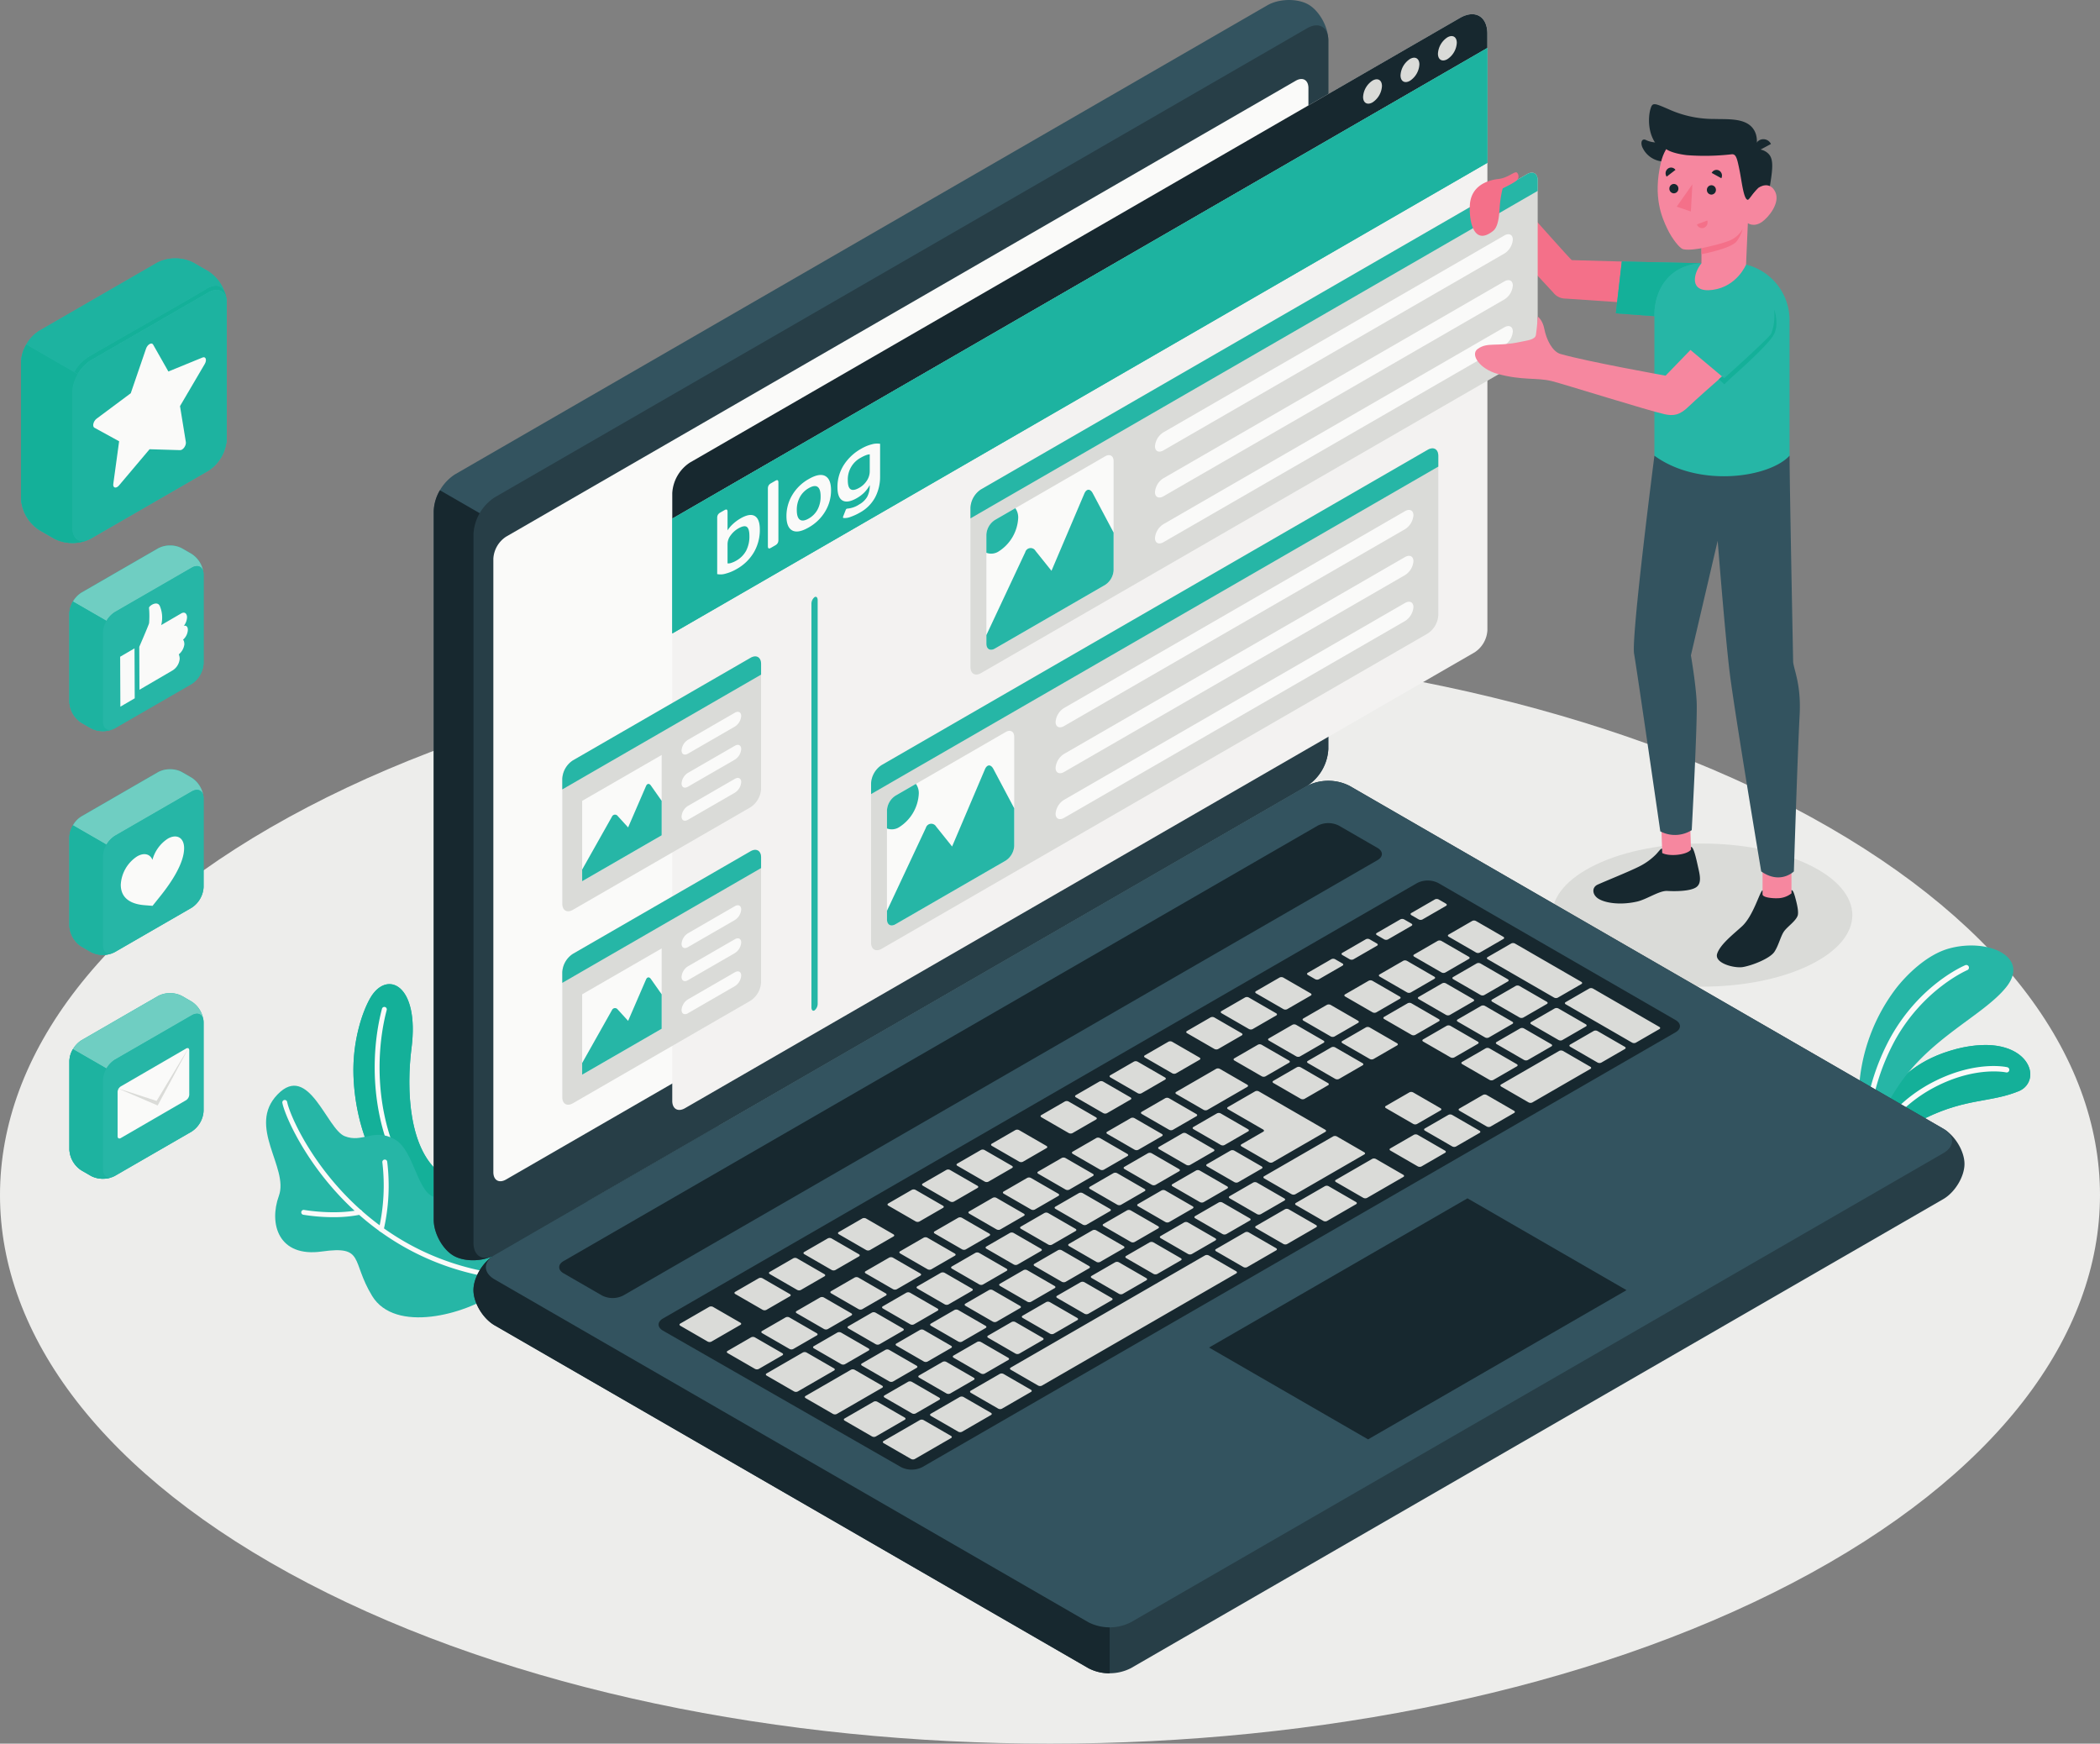 <svg id="g12" xmlns="http://www.w3.org/2000/svg" xmlns:xlink="http://www.w3.org/1999/xlink" width="636.189" height="528.184" viewBox="0 0 636.189 528.184">
  <rect x="0" y="0" width="636.189" height="528.184" fill="#808080" stroke="none"/>
  <defs>
    <clipPath id="clip-path">
      <path id="path138" d="M183.154-284.574v-34.771L430.081-461.91l0,34.774L183.154-284.574" transform="translate(-183.153 461.91)"/>
    </clipPath>
  </defs>
  <path id="path14" d="M93.169-15.2c124.224,64.894,325.63,64.9,449.85,0s124.226-170.112,0-235.008-325.628-64.9-449.853,0S-31.057-80.1,93.168-15.2" transform="translate(0.001 494.715)" fill="#ededeb"/>
  <path id="path16" d="M512.27-154.44s1.567-7.828,14.189-13.877c12.293-5.892,19.38-4.559,27.817-7.956,8.541-3.437,2.38-19.344-20.785-12.251-21.187,6.487-23.341,24.831-23.341,24.831l2.12,9.253" transform="translate(57.129 506.871)" fill="#26b6a6"/>
  <path id="path18" d="M512.27-154.44l-2.12-9.253s2.154-18.345,23.341-24.831a37.157,37.157,0,0,1,10.81-1.8c9.216,0,13.646,4.808,13.642,8.923a5.46,5.46,0,0,1-3.667,5.13c-8.438,3.4-15.525,2.064-27.817,7.956-12.622,6.049-14.189,13.877-14.189,13.877" transform="translate(57.129 506.871)" fill="#14b099"/>
  <path id="path20" d="M510.172-158.027l-.262-.046a.807.807,0,0,1-.5-1.025c2.912-8.487,10.408-16.37,20.05-21.092,12.395-6.067,21.221-4.131,21.592-4.043a.8.8,0,0,1,.6.965.8.8,0,0,1-.967.606c-.086-.018-8.679-1.874-20.52,3.923-9.265,4.535-16.454,12.075-19.233,20.164a.807.807,0,0,1-.762.547" transform="translate(57.041 507.513)" fill="#fafaf9"/>
  <path id="path22" d="M510.872-161.235s1.521-4.47,7.185-13.148c9.849-15.1,25.9-21.691,32.922-30.319,7.575-9.312-5.511-15.067-17.262-11.806-6.734,1.868-12.874,8-16.088,12.146a55.429,55.429,0,0,0-11.2,31.121l4.439,12.006" transform="translate(56.713 503.836)" fill="#26b6a6"/>
  <path id="path24" d="M508.509-161.4h-.024a.805.805,0,0,1-.783-.829,68.4,68.4,0,0,1,8.16-27.94c8.885-15.977,22.1-21.652,22.656-21.885a.807.807,0,0,1,1.056.431.809.809,0,0,1-.431,1.057c-.132.055-13.268,5.717-21.87,21.181a66.6,66.6,0,0,0-7.957,27.2.807.807,0,0,1-.807.784" transform="translate(56.855 504.43)" fill="#fafaf9"/>
  <path id="path26" d="M123.475-148.978c-10.66-7.173-11.136-26.443-9.589-38.586,2.452-19.245-7.446-23.737-12.444-15.216-2.432,4.147-5.484,13.129-5.136,23.59.546,16.4,7.652,36.012,24.849,43.13l2.32-12.918" transform="translate(10.782 505.015)" fill="#26b6a6"/>
  <path id="path28" d="M120.612-136.29c-16.806-7.3-23.767-26.677-24.307-42.9q-.027-.83-.027-1.643c0-9.753,2.859-18.019,5.163-21.948,1.6-2.731,3.707-4.125,5.749-4.125,3.642,0,7.078,4.439,7.08,13.645a45.081,45.081,0,0,1-.384,5.7,82.244,82.244,0,0,0-.653,10.27c0,9.416,1.717,19.784,7.38,25.86v15.144" transform="translate(10.782 505.015)" fill="#14b099"/>
  <path id="path30" d="M120.626-137.851a.737.737,0,0,1-.482-.178c-18.049-15.436-20.871-43.017-15.856-62.111a.735.735,0,0,1,.905-.528.741.741,0,0,1,.529.9c-4.9,18.66-2.177,45.585,15.386,60.607a.742.742,0,0,1,.081,1.045.736.736,0,0,1-.564.259" transform="translate(11.432 505.71)" fill="#fafaf9"/>
  <path id="path32" d="M142.152-116.573c-9.279,6.663-30.6,12.432-37.548,1-6.453-10.621-2.136-15.273-15.234-13.436s-16.1-8.331-13-16.868-9.795-21.033-.385-30.732,14.881,10.464,20.289,12.653,8.79-2.522,15.082.9,6.884,17.427,13.009,17.7c10.032.448,26.905.385,28.148,9.329s-10.356,19.446-10.356,19.446" transform="translate(8.117 508.114)" fill="#26b6a6"/>
  <path id="path34" d="M145.5-120.857l-.077,0c-48.561-5.076-67.345-47.4-68.5-53.612a.742.742,0,0,1,.594-.864.741.741,0,0,1,.864.592c1.129,6.07,19.532,47.428,67.2,52.412a.739.739,0,0,1,.66.814.739.739,0,0,1-.735.664" transform="translate(8.614 508.548)" fill="#fafaf9"/>
  <path id="path36" d="M91.828-143.194a56.979,56.979,0,0,1-9.144-.737.741.741,0,0,1-.6-.86.74.74,0,0,1,.86-.6c.089.015,9.125,1.591,16.735-.021a.747.747,0,0,1,.879.572.742.742,0,0,1-.572.879,40.036,40.036,0,0,1-8.159.765" transform="translate(9.191 511.9)" fill="#fafaf9"/>
  <path id="path38" d="M103.948-137.219l-.164-.019a.741.741,0,0,1-.56-.885,59.384,59.384,0,0,0,1.052-20.13.74.74,0,0,1,.614-.848.736.736,0,0,1,.85.612,59.7,59.7,0,0,1-1.069,20.69.743.743,0,0,1-.722.58" transform="translate(11.558 510.367)" fill="#fafaf9"/>
  <path id="path40" d="M22.521-190.157l23.266-13.434a7.988,7.988,0,0,1,7.223,0l2.941,1.7a7.98,7.98,0,0,1,3.611,6.254v26.867a7.977,7.977,0,0,1-3.611,6.254L32.684-149.083a7.988,7.988,0,0,1-7.223,0l-2.941-1.7a7.982,7.982,0,0,1-3.611-6.254V-183.9a7.98,7.98,0,0,1,3.611-6.254" transform="translate(2.118 505.289)" fill="#26b6a6"/>
  <path id="path42" d="M29.073-148.221a7.388,7.388,0,0,1-3.612-.863,7.342,7.342,0,0,0,3.589.857,7.988,7.988,0,0,0,2.919-.526,3.983,3.983,0,0,0,.65-.3,7.437,7.437,0,0,1-3.547.827m3.561-.835.006,0-.006,0m.026-.015h0m-3.586-2.024v0M18.91-157.036h0V-183.9a7.98,7.98,0,0,1,3.611-6.254l23.266-13.434a7.389,7.389,0,0,1,3.612-.863,7.386,7.386,0,0,1,3.611.863l2.941,1.7a8,8,0,0,1,3.611,6.178c-.025-1.586-.832-2.5-2-2.5a3.273,3.273,0,0,0-1.613.494L32.684-184.29a7.442,7.442,0,0,0-2.612,2.8l.059-.1h0l-10.162-5.867A7.377,7.377,0,0,0,18.91-183.9v26.867m40.652-38.626v0m0-.024v0" transform="translate(2.118 505.289)" fill="#6fcec2"/>
  <path id="path44" d="M58.539-196.267c0-2.3-1.617-3.237-3.611-2.085L31.661-184.918a7.983,7.983,0,0,0-3.611,6.255V-151.8c0,2.3,1.617,3.235,3.611,2.085l23.266-13.434a7.977,7.977,0,0,0,3.611-6.254v-26.867" transform="translate(3.142 505.918)" fill="#26b6a6"/>
  <path id="path46" d="M18.91-158.748a7.982,7.982,0,0,0,3.611,6.254l2.941,1.7a8.075,8.075,0,0,0,6.605.291c-1.7.643-2.994-.317-2.994-2.375v-26.867a7.394,7.394,0,0,1,1.058-3.56l-10.162-5.867a7.377,7.377,0,0,0-1.058,3.558v26.867" transform="translate(2.118 507.001)" fill="#26b6a6"/>
  <path id="path48" d="M29.051-149.938a7.342,7.342,0,0,1-3.589-.857l-2.941-1.7a7.982,7.982,0,0,1-3.611-6.254v-26.867a7.377,7.377,0,0,1,1.058-3.558l10.162,5.867-.059.1a7.331,7.331,0,0,0-1,3.456h0v26.867c0,1.631.813,2.572,2,2.572a2.823,2.823,0,0,0,1-.2,7.918,7.918,0,0,1-3.016.566" transform="translate(2.118 507.001)" fill="#1db3a0"/>
  <path id="path50" d="M33-177.869l19.785-11.474c.532-.308.963-.059.963.554v13.424a2.134,2.134,0,0,1-.963,1.669L33-162.223c-.531.308-.962.061-.962-.553V-176.2A2.139,2.139,0,0,1,33-177.869" transform="translate(3.588 506.967)" fill="#fafaf9"/>
  <path id="path52" d="M32.036-177.268l11.825,3.833,9.884-16.423-9.564,17.805-12.145-5.214" transform="translate(3.588 506.924)" fill="#dadbd8"/>
  <path id="path54" d="M22.522-251.136l23.266-13.433a7.979,7.979,0,0,1,7.223,0l2.94,1.7a7.982,7.982,0,0,1,3.611,6.255v26.865a7.979,7.979,0,0,1-3.611,6.255L32.684-210.062a7.978,7.978,0,0,1-7.222,0l-2.94-1.7a7.98,7.98,0,0,1-3.612-6.255V-244.88a7.984,7.984,0,0,1,3.612-6.255" transform="translate(2.118 498.461)" fill="#26b6a6"/>
  <path id="path56" d="M28.967-209.2a7.369,7.369,0,0,1-3.611-.864,7.323,7.323,0,0,0,3.589.858,8,8,0,0,0,2.926-.529,4.189,4.189,0,0,0,.643-.292,6.988,6.988,0,0,1-2.7.786c-.281.027-.565.041-.849.041m3.561-.835.006,0-.006,0m.026-.015,0,0,0,0m-3.584-1.985v0m0-.039v0m0-26.941a7.388,7.388,0,0,1,1.057-3.56h0L19.862-248.44a7.391,7.391,0,0,1,2.554-2.7l23.266-13.433a7.389,7.389,0,0,1,3.612-.863,7.387,7.387,0,0,1,3.611.863l2.94,1.7a8,8,0,0,1,3.611,6.178c-.025-1.586-.831-2.5-2-2.5a3.273,3.273,0,0,0-1.613.494L32.578-245.267a7.983,7.983,0,0,0-3.611,6.255m30.489-17.627v0m0-.025v0" transform="translate(2.225 498.461)" fill="#6fcec2"/>
  <path id="path58" d="M58.539-257.244c0-2.3-1.616-3.237-3.611-2.085L31.661-245.9a7.983,7.983,0,0,0-3.611,6.255v26.865c0,2.3,1.617,3.237,3.611,2.085l23.267-13.433a7.979,7.979,0,0,0,3.611-6.255v-26.865" transform="translate(3.142 499.089)" fill="#26b6a6"/>
  <path id="path60" d="M18.91-219.726a7.98,7.98,0,0,0,3.612,6.255l2.94,1.7a8.075,8.075,0,0,0,6.605.292c-1.7.641-2.994-.317-2.994-2.377v-26.865a7.388,7.388,0,0,1,1.057-3.56l-10.162-5.868a7.382,7.382,0,0,0-1.058,3.56v26.865" transform="translate(2.118 500.172)" fill="#26b6a6"/>
  <path id="path62" d="M29.052-210.915a7.323,7.323,0,0,1-3.589-.858l-2.94-1.7a7.98,7.98,0,0,1-3.612-6.255v-26.865a7.382,7.382,0,0,1,1.058-3.56l10.162,5.868a7.389,7.389,0,0,0-1.057,3.56h0v26.865h0c0,1.632.813,2.574,2,2.574a2.853,2.853,0,0,0,1-.2,7.921,7.921,0,0,1-3.016.566" transform="translate(2.118 500.172)" fill="#1db3a0"/>
  <path id="path64" d="M42.524-226.115l-2.476-.2c-3.259-.259-7.145-1.549-7.145-6.2a10.943,10.943,0,0,1,4.95-8.576c2.131-1.231,3.946-.725,4.644,1.051a11.061,11.061,0,0,1,4.644-6.414c2.735-1.579,4.951-.3,4.951,2.859,0,4.57-3.863,10.356-7.1,14.405l-2.463,3.076" transform="translate(3.685 500.51)" fill="#fafaf9"/>
  <path id="path66" d="M22.521-312.1,45.787-325.53a7.989,7.989,0,0,1,7.223,0l2.941,1.7a7.985,7.985,0,0,1,3.611,6.255v26.865a7.978,7.978,0,0,1-3.611,6.255L32.684-271.023a7.979,7.979,0,0,1-7.223,0l-2.941-1.7a7.984,7.984,0,0,1-3.611-6.254v-26.867a7.98,7.98,0,0,1,3.611-6.254" transform="translate(2.118 491.634)" fill="#26b6a6"/>
  <path id="path68" d="M29.053-270.159a7.372,7.372,0,0,1-3.612-.864,7.322,7.322,0,0,0,3.588.858,7.951,7.951,0,0,0,2.917-.526,4.065,4.065,0,0,0,.654-.3,7.439,7.439,0,0,1-3.547.827m3.561-.835.007,0-.007,0m.026-.015,0,0,0,0m-3.587-28.965c0-.031,0-.061,0-.092,0,.031,0,.061,0,.092m.6-2.642a8.958,8.958,0,0,1,.461-.918h0L19.947-309.4a8.378,8.378,0,0,0-.851,2.046,8.075,8.075,0,0,1,3.4-4.74L45.766-325.53a7.389,7.389,0,0,1,3.612-.863,7.385,7.385,0,0,1,3.611.863l2.941,1.7a8,8,0,0,1,3.611,6.18c-.025-1.586-.832-2.5-2-2.5a3.27,3.27,0,0,0-1.612.494L32.663-306.229a7.8,7.8,0,0,0-3.015,3.613M59.541-317.6v0m0-.024v0" transform="translate(2.139 491.634)" fill="#6fcec2"/>
  <path id="path70" d="M31.661-271.651c-1.994,1.152-3.611.219-3.611-2.085V-300.6a7.984,7.984,0,0,1,3.611-6.255L54.927-320.29c1.994-1.152,3.611-.218,3.611,2.085v26.865a7.978,7.978,0,0,1-3.611,6.255L31.661-271.651" transform="translate(3.142 492.262)" fill="#26b6a6"/>
  <path id="path72" d="M18.91-280.686a7.984,7.984,0,0,0,3.611,6.254l2.941,1.7a8.07,8.07,0,0,0,6.605.291c-1.7.644-2.994-.316-2.994-2.375v-26.865a7.394,7.394,0,0,1,1.058-3.56l-10.162-5.868a7.382,7.382,0,0,0-1.058,3.56v26.867" transform="translate(2.118 493.345)" fill="#26b6a6"/>
  <path id="path74" d="M29.05-271.876a7.322,7.322,0,0,1-3.588-.858l-2.941-1.7a7.984,7.984,0,0,1-3.611-6.254v-26.867a7.382,7.382,0,0,1,1.058-3.56l10.162,5.868a8.969,8.969,0,0,0-.461.918,6.89,6.89,0,0,0-.6,2.55c0,.031,0,.061,0,.092h0v26.865c0,1.632.813,2.574,2,2.574a2.827,2.827,0,0,0,1-.2,7.9,7.9,0,0,1-3.017.568" transform="translate(2.118 493.345)" fill="#1db3a0"/>
  <path id="path76" d="M37.94-297.464s2.72-6.257,2.977-7.16a27.594,27.594,0,0,0-.021-4.658c0-.6,2.476-2.273,3.268-.55a8.97,8.97,0,0,1,.418,5.782l6.033-3.518c1.273-.743,1.8.305,1.8,1.133a4.493,4.493,0,0,1-.969,2.6s1.208-.366,1.215,1.25a4.243,4.243,0,0,1-1.459,2.959s.394.3.4,1.425a4.746,4.746,0,0,1-1.687,3.019,3.453,3.453,0,0,1,.267,1.425,4.622,4.622,0,0,1-2.208,3.472L38-284.466l-.057-13" transform="translate(4.249 493.404)" fill="#fafaf9"/>
  <path id="path78" d="M32.8-280.707l4.349-2.537-.066-15.127-4.349,2.537.066,15.127" transform="translate(3.667 494.772)" fill="#fafaf9"/>
  <path id="path80" d="M11.256-382.683l35.667-20.592a12.233,12.233,0,0,1,11.072,0l4.507,2.6a12.239,12.239,0,0,1,5.536,9.59V-349.9a12.239,12.239,0,0,1-5.536,9.59L26.837-319.719a12.235,12.235,0,0,1-11.073,0l-4.508-2.6a12.236,12.236,0,0,1-5.536-9.588v-41.185a12.235,12.235,0,0,1,5.536-9.588" transform="translate(0.641 482.876)" fill="#26b6a6"/>
  <path id="path82" d="M21.3-318.4a11.307,11.307,0,0,1-5.536-1.324,11.233,11.233,0,0,0,5.5,1.317,12.2,12.2,0,0,0,4.486-.812,6.189,6.189,0,0,0,1.021-.467A11.373,11.373,0,0,1,21.3-318.4m5.476-1.288.015-.009-.015.009m.021-.012.014-.009-.014.009m.02-.012.02-.012-.02.012m-21.1-12.2h0v-41.185c0-.045,0-.089,0-.133,0,.044,0,.089,0,.133v41.185M68.039-349.9v0h0M21.3-364.182a10.537,10.537,0,0,1,.915-3.969h0a10.532,10.532,0,0,0-.916,3.969m.531-6L7.342-378.551a11.311,11.311,0,0,1,3.915-4.132l35.667-20.592a11.322,11.322,0,0,1,5.536-1.324A11.321,11.321,0,0,1,58-403.275l4.507,2.6a12.194,12.194,0,0,1,4.907,6.264,2.88,2.88,0,0,0-2.659-1.914,5.918,5.918,0,0,0-3,1.048c-5.282,3.241-31.3,17.944-34.868,20.076a13.233,13.233,0,0,0-5.047,5.014m46.208-20.933v0m0-.027c0-.065,0-.129,0-.193h0c0,.065,0,.129,0,.193" transform="translate(0.641 482.876)" fill="#1db3a0"/>
  <path id="path84" d="M66.47-392.173c0-2.052-1.011-7.177-6.293-3.935s-31.3,17.944-34.868,20.076a12.806,12.806,0,0,0-5.578,6.125l2.825,2.845L66.47-392.173" transform="translate(2.21 483.71)" fill="#26b6a6"/>
  <path id="path86" d="M20.593-368.985h0a13.719,13.719,0,0,1,.705-1.4h0l-1.089-.629a13.233,13.233,0,0,1,5.047-5.014c3.565-2.132,29.586-16.835,34.868-20.076a5.918,5.918,0,0,1,3-1.048c2.688,0,3.288,3.4,3.288,4.983l0,0c-.082-2.349-1.3-3.7-3.06-3.7a5.023,5.023,0,0,0-2.472.756L25.214-374.522a11.973,11.973,0,0,0-4.621,5.538" transform="translate(2.264 483.71)" fill="#14b099"/>
  <path id="path88" d="M25.268-320.682c-3.058,1.766-5.536.335-5.536-3.2v-41.183a12.24,12.24,0,0,1,5.536-9.59l35.666-20.591c3.058-1.766,5.536-.334,5.536,3.2v41.183a12.239,12.239,0,0,1-5.536,9.59L25.268-320.682" transform="translate(2.21 483.839)" fill="#26b6a6"/>
  <path id="path90" d="M22.793-319.932c-1.815,0-3.062-1.443-3.062-3.947h0v-41.266a12.261,12.261,0,0,1,5.536-9.507l35.666-20.591A5.024,5.024,0,0,1,63.406-396c1.817,0,3.064,1.449,3.064,3.953v41.183a12.239,12.239,0,0,1-5.536,9.59L25.268-320.682a6.3,6.3,0,0,1-1.085.5l.139-.056h0a4.36,4.36,0,0,1-1.528.3" transform="translate(2.21 483.839)" fill="#1db3a0"/>
  <path id="path92" d="M5.721-334.533a12.236,12.236,0,0,0,5.536,9.588l4.508,2.6a12.381,12.381,0,0,0,10.126.448c-2.606.984-4.59-.486-4.59-3.644v-41.183a11.322,11.322,0,0,1,1.621-5.456l-15.579-9a11.31,11.31,0,0,0-1.621,5.456v41.185" transform="translate(0.641 485.5)" fill="#26b6a6"/>
  <path id="path94" d="M21.266-321.026a11.233,11.233,0,0,1-5.5-1.317l-4.508-2.6a12.236,12.236,0,0,1-5.536-9.588v-41.185a11.31,11.31,0,0,1,1.621-5.456l15.579,9a13.719,13.719,0,0,0-.705,1.4,10.536,10.536,0,0,0-.915,3.969v.083h0v41.183c0,2.5,1.246,3.947,3.062,3.947a4.36,4.36,0,0,0,1.528-.3,12.127,12.127,0,0,1-4.625.869" transform="translate(0.641 485.5)" fill="#14b099"/>
  <path id="path96" d="M43.536-381.1l4.63,8.16,10.355-4.24c.978-.4,1.369.762.661,1.967l-7.493,12.76,1.769,10.886c.166,1.029-.856,2.476-1.731,2.451l-9.261-.274L33.206-338.42c-.875,1.036-1.9.768-1.731-.452l1.769-12.93-7.493-4.107c-.708-.388-.317-2,.661-2.73l10.355-7.716,4.63-13.508c.437-1.275,1.7-2.006,2.138-1.235" transform="translate(2.844 485.473)" fill="#fafaf9"/>
  <path id="path98" d="M500.489-208.2c-17.758,8.464-46.55,8.464-64.311,0s-17.758-22.188,0-30.652,46.553-8.464,64.311,0,17.761,22.189,0,30.652" transform="translate(47.354 500.727)" fill="#dadbd8"/>
  <path id="path100" d="M128.993-108c0,3.839,2.875,8.613,6.421,10.66L315.3,6.517a14.189,14.189,0,0,0,12.84,0l246.13-142.1c3.545-2.048,6.42-6.82,6.42-10.66s-2.875-8.616-6.42-10.663L394.383-260.763a14.2,14.2,0,0,0-12.84,0l-246.13,142.1c-3.546,2.048-6.421,6.82-6.42,10.662" transform="translate(14.446 498.812)" fill="#273e47"/>
  <path id="path102" d="M203.208-168.325l-67.8,39.142c-3.546,2.048-6.42,6.82-6.42,10.662s2.875,8.613,6.421,10.66L315.3-4.007a13.14,13.14,0,0,0,6.421,1.536V-168.325H203.208" transform="translate(14.446 509.335)" fill="#17282f"/>
  <path id="path104" d="M124.184-94.612c-3.326-1.92-6.022-6.8-6.022-10.89V-320.166a14.191,14.191,0,0,1,6.42-11.121l246.127-142.1c3.546-2.046,9.118-2.148,12.444-.228s6.024,6.8,6.024,10.89v214.663a14.189,14.189,0,0,1-6.42,11.12l-246.13,142.1c-3.546,2.048-9.116,2.15-12.442.23" transform="translate(13.233 474.993)" fill="#33535f"/>
  <path id="path106" d="M148.275-325.147l-28.234-16.3a13.128,13.128,0,0,0-1.88,6.328v214.664c0,4.094,2.7,8.97,6.022,10.889s8.9,1.819,12.442-.229L164.7-126,148.275-325.147" transform="translate(13.233 489.948)" fill="#17282f"/>
  <path id="path108" d="M128.992-313.986V-99.322c0,4.093,2.874,5.754,6.421,3.706l246.13-142.1a14.189,14.189,0,0,0,6.42-11.12V-463.5c0-4.094-2.875-5.754-6.42-3.707l-246.13,142.1a14.191,14.191,0,0,0-6.421,11.12" transform="translate(14.446 475.767)" fill="#273e47"/>
  <path id="path110" d="M135.034-111.247,314.917-7.392a14.188,14.188,0,0,0,12.84,0l246.13-142.1c3.545-2.046,3.545-5.366,0-7.413L394-260.763a14.2,14.2,0,0,0-12.84,0l-246.13,142.1c-3.546,2.048-3.546,5.366,0,7.413" transform="translate(14.824 498.812)" fill="#33535f"/>
  <path id="path112" d="M138.26-314.829,377.482-452.943c2.128-1.228,3.852-.233,3.852,2.224v185.825a8.512,8.512,0,0,1-3.852,6.672L138.26-120.111c-2.128,1.229-3.852.233-3.852-2.224V-308.157a8.515,8.515,0,0,1,3.852-6.672" transform="translate(15.052 477.404)" fill="#fafaf9"/>
  <path id="path114" d="M153.678-118.1,382.139-250a7.1,7.1,0,0,1,6.42,0l11.685,6.747c1.773,1.023,1.773,2.682,0,3.705l-228.5,131.879a7.089,7.089,0,0,1-6.42,0l-11.651-6.725c-1.773-1.023-1.773-2.682,0-3.707" transform="translate(17.061 500.103)" fill="#17282f"/>
  <path id="path116" d="M180.76-102.462l228.459-131.9a7.089,7.089,0,0,1,6.42,0l71.874,41.5c1.772,1.024,1.772,2.684,0,3.707L259.315-57.44a7.127,7.127,0,0,1-6.427.009L180.766-98.765c-1.776-1.019-1.779-2.674-.006-3.7" transform="translate(20.094 501.854)" fill="#17282f"/>
  <path id="path118" d="M303.034-159.2a1.263,1.263,0,0,0,1.14.024l7.154-4.131c.3-.176.286-.47-.04-.658l-8.272-4.777a1.266,1.266,0,0,0-1.142-.022l-7.152,4.131c-.3.175-.286.469.042.657Zm85.114-52.646a1.258,1.258,0,0,0,1.14.024l7.154-4.129c.3-.176.286-.471-.042-.66l-2.2-1.271a1.269,1.269,0,0,0-1.143-.024l-7.152,4.129c-.3.178-.285.471.041.66Zm64.419,24.486,7.152-4.129c.3-.175.288-.471-.04-.66l-8.272-4.774a1.271,1.271,0,0,0-1.142-.025l-7.152,4.131c-.3.175-.285.471.04.658l8.273,4.776A1.263,1.263,0,0,0,452.567-187.355Zm-26.136-26.526a1.269,1.269,0,0,0,1.143.024l7.152-4.129c.3-.175.285-.471-.04-.66l-8.273-4.774a1.263,1.263,0,0,0-1.14-.024l-7.152,4.129c-.3.175-.288.471.04.658Zm-17.375-10.03a1.266,1.266,0,0,0,1.142.022l7.154-4.129c.3-.176.286-.47-.042-.658l-2.2-1.274a1.262,1.262,0,0,0-1.14-.021l-7.154,4.129c-.3.175-.286.47.04.658Zm-31.364,18.106a1.266,1.266,0,0,0,1.142.024l7.154-4.129c.3-.175.285-.47-.042-.658l-2.2-1.272a1.258,1.258,0,0,0-1.14-.022l-7.154,4.129c-.3.175-.286.47.042.658Zm-53.75,34.537a1.264,1.264,0,0,0,1.143.024l7.152-4.129c.3-.175.285-.47-.04-.658l-8.273-4.776a1.263,1.263,0,0,0-1.14-.024l-7.152,4.129c-.3.176-.286.471.04.66Zm-10.454,6.037a1.266,1.266,0,0,0,1.142.022l7.152-4.129c.3-.175.286-.47-.039-.658l-8.272-4.776a1.26,1.26,0,0,0-1.143-.022l-7.152,4.129c-.3.175-.285.47.04.658Zm44.129-25.479a1.264,1.264,0,0,0,1.143.025l7.152-4.131c.3-.176.285-.471-.042-.66L357.6-200.25a1.263,1.263,0,0,0-1.14-.024l-7.152,4.129c-.3.176-.288.47.039.658ZM334.4-177.3a1.258,1.258,0,0,0,1.14.025l7.155-4.131c.3-.176.285-.471-.043-.66l-8.27-4.774a1.263,1.263,0,0,0-1.14-.024l-7.155,4.129c-.3.175-.285.47.043.66Zm33.675-19.44a1.258,1.258,0,0,0,1.14.022l7.154-4.129c.3-.176.285-.47-.042-.66l-8.272-4.776a1.258,1.258,0,0,0-1.14-.022l-7.154,4.129c-.3.175-.285.471.042.658Zm-20.91,12.07a1.261,1.261,0,0,0,1.142.024l7.152-4.129c.3-.175.286-.47-.04-.658l-8.27-4.776a1.265,1.265,0,0,0-1.143-.025l-7.152,4.131c-.3.176-.286.471.04.66Zm51.439-33.2a1.261,1.261,0,0,0,1.142.022l7.152-4.131c.3-.175.286-.468-.04-.657l-2.2-1.272a1.266,1.266,0,0,0-1.142-.024l-7.152,4.131c-.3.175-.286.47.04.658Zm-47.83,89.291,7.154-4.129c.3-.175.285-.47-.04-.658l-8.272-4.776a1.266,1.266,0,0,0-1.142-.024l-7.152,4.131c-.3.175-.286.47.04.658l8.27,4.776A1.261,1.261,0,0,0,350.772-128.585Zm-20.91,12.072,7.155-4.129c.3-.176.286-.469-.042-.659l-8.272-4.776a1.258,1.258,0,0,0-1.14-.024l-7.154,4.129c-.3.176-.286.471.042.66l8.272,4.776A1.26,1.26,0,0,0,329.863-116.513Zm10.456-6.034,7.152-4.129c.3-.178.288-.471-.04-.66l-8.27-4.776a1.266,1.266,0,0,0-1.142-.024l-7.154,4.131c-.3.173-.285.47.04.657l8.273,4.777A1.263,1.263,0,0,0,340.318-122.547ZM298.5-98.4l7.152-4.129c.3-.176.288-.471-.04-.661l-8.27-4.773a1.261,1.261,0,0,0-1.142-.025l-7.152,4.129c-.305.177-.286.471.039.661l8.272,4.774a1.266,1.266,0,0,0,1.142.024Zm20.91-12.073,7.154-4.129c.3-.175.285-.47-.043-.658l-8.27-4.777a1.259,1.259,0,0,0-1.14-.021l-7.152,4.129c-.305.175-.288.47.039.658l8.272,4.776a1.257,1.257,0,0,0,1.142.022Zm-10.454,6.037,7.152-4.131c.3-.175.285-.47-.04-.659L307.8-114a1.265,1.265,0,0,0-1.142-.024L299.5-109.9c-.3.175-.286.47.04.658l8.27,4.776A1.27,1.27,0,0,0,308.956-104.44Zm98.45-57.523a1.264,1.264,0,0,0,1.143.022l7.152-4.129c.3-.175.285-.47-.042-.658l-8.272-4.776a1.254,1.254,0,0,0-1.14-.024L399.1-167.4c-.3.175-.288.47.04.658Zm-46.178,27.343,7.152-4.129c.305-.175.286-.47-.04-.658l-8.272-4.776a1.254,1.254,0,0,0-1.14-.024l-7.154,4.131c-.3.175-.286.47.042.658l8.27,4.776A1.266,1.266,0,0,0,361.228-134.621Zm58.615-47.485,7.152-4.129c.3-.175.286-.471-.04-.66l-8.27-4.774a1.266,1.266,0,0,0-1.142-.025l-7.154,4.131c-.3.175-.286.471.04.66l8.272,4.774A1.266,1.266,0,0,0,419.843-182.105Zm10.675,6.8a1.258,1.258,0,0,0,1.14.022l7.154-4.129c.3-.176.285-.47-.041-.66l-8.272-4.776a1.255,1.255,0,0,0-1.139-.022l-7.154,4.131c-.305.175-.286.47.04.657Zm-58.836,34.649,20.91-12.072c.3-.175.285-.47-.04-.658l-8.273-4.776a1.253,1.253,0,0,0-1.14-.022l-20.91,12.07c-.3.175-.285.471.042.66l8.27,4.774A1.261,1.261,0,0,0,371.682-140.656ZM395.37-181.62l7.154-4.129c.3-.176.286-.471-.04-.66l-8.272-4.774a1.261,1.261,0,0,0-1.142-.025l-7.152,4.131c-.305.175-.286.47.04.66l8.27,4.773A1.261,1.261,0,0,0,395.37-181.62Zm46.742.3,7.154-4.129c.3-.176.286-.47-.04-.658l-8.272-4.776a1.258,1.258,0,0,0-1.14-.024l-7.155,4.129c-.3.176-.285.471.043.66l8.27,4.774A1.263,1.263,0,0,0,442.112-181.319Zm-22.907,16.637a1.263,1.263,0,0,0-1.14-.024l-7.154,4.129c-.3.176-.285.471.042.66l8.27,4.776a1.263,1.263,0,0,0,1.14.024l7.155-4.129c.3-.176.285-.471-.042-.66Zm-37.416,21.6a1.261,1.261,0,0,0-1.142-.022l-8.8,5.082c-.3.175-.286.47.042.658l8.272,4.774a1.258,1.258,0,0,0,1.14.025l8.8-5.084c.3-.175.286-.47-.04-.658Zm-110.6,63.855a1.264,1.264,0,0,0-1.142-.024l-8.8,5.084c-.3.175-.285.469.042.658l8.272,4.776a1.263,1.263,0,0,0,1.14.023l8.8-5.081c.3-.178.286-.471-.04-.661ZM357.579-129.1a1.266,1.266,0,0,0-1.142-.024l-8.8,5.082c-.3.176-.288.47.039.66l8.272,4.774a1.261,1.261,0,0,0,1.142.025l8.8-5.084c.3-.175.286-.47-.042-.658ZM283.3-86.215a1.266,1.266,0,0,0-1.142-.024l-8.8,5.084c-.3.175-.286.47.04.658l8.272,4.775a1.261,1.261,0,0,0,1.142.023l8.8-5.083c.3-.175.285-.47-.042-.658Zm62.178-35.9a1.269,1.269,0,0,0-1.143-.024L285.457-88.144c-.3.175-.286.47.04.657l8.272,4.778a1.265,1.265,0,0,0,1.142.023l58.874-33.991c.3-.177.286-.473-.04-.661ZM396.1-151.34a1.263,1.263,0,0,0-1.14-.024l-11.006,6.355c-.3.176-.286.47.04.658l8.272,4.776a1.266,1.266,0,0,0,1.142.024l11.006-6.353c.3-.176.285-.471-.041-.658Zm-26.41,15.249a1.266,1.266,0,0,0-1.142-.024l-8.8,5.082c-.3.175-.286.47.04.66l8.272,4.774a1.261,1.261,0,0,0,1.142.025l8.8-5.084c.3-.175.288-.47-.04-.658ZM481.95-191.357l-20.087-11.6a1.266,1.266,0,0,0-1.142-.022l-7.152,4.129c-.306.175-.288.47.04.658l20.087,11.6a1.271,1.271,0,0,0,1.142.025l7.152-4.131C482.3-190.874,482.277-191.169,481.95-191.357ZM463.225-190.1a1.261,1.261,0,0,0-1.142-.022l-7.152,4.131c-.3.175-.286.47.04.657l8.272,4.777a1.261,1.261,0,0,0,1.142.022l7.152-4.129c.3-.176.285-.47-.04-.658Zm-54.474,31.451a1.266,1.266,0,0,0-1.142-.024l-7.152,4.131c-.3.176-.286.47.04.658l8.272,4.777a1.266,1.266,0,0,0,1.142.022l7.152-4.131c.3-.175.286-.47-.041-.657Zm-120.7,66.279L295.2-96.5c.3-.177.286-.471-.04-.66l-8.272-4.776a1.266,1.266,0,0,0-1.142-.024l-7.152,4.13c-.3.175-.286.47.042.659l8.27,4.777a1.266,1.266,0,0,0,1.142.023Zm141.615-78.349a1.261,1.261,0,0,0-1.142-.024l-7.154,4.129c-.3.175-.285.469.04.658l8.273,4.776a1.263,1.263,0,0,0,1.14.024l7.152-4.129c.3-.176.288-.471-.04-.661Zm23.11-13.344a1.266,1.266,0,0,0-1.142-.024l-17.608,10.165c-.3.175-.285.471.042.66l8.272,4.774a1.258,1.258,0,0,0,1.14.024l17.606-10.165c.3-.176.288-.47-.039-.658ZM231.209-117.727a1.262,1.262,0,0,0,1.142.022l7.154-4.129c.3-.175.285-.47-.042-.658l-8.27-4.776a1.257,1.257,0,0,0-1.142-.022l-7.154,4.129c-.3.175-.286.47.042.658Zm10.456-6.038a1.263,1.263,0,0,0,1.14.024l7.154-4.129c.3-.175.285-.47-.042-.658l-8.27-4.776a1.266,1.266,0,0,0-1.142-.024l-7.152,4.129c-.3.176-.286.471.04.66Zm17.422,51.527a1.266,1.266,0,0,0-1.143-.024l-11,6.353c-.3.175-.286.47.04.658l8.272,4.775a1.261,1.261,0,0,0,1.142.025l11-6.354c.305-.177.286-.47-.04-.66Zm-2.42-60.188a1.266,1.266,0,0,0,1.142.022l7.152-4.129c.3-.175.286-.471-.04-.66l-8.272-4.776a1.266,1.266,0,0,0-1.142-.024l-7.152,4.131c-.3.176-.286.47.042.66Zm20.91-12.073a1.258,1.258,0,0,0,1.14.024l7.154-4.129c.3-.176.285-.471-.042-.66l-8.27-4.774a1.261,1.261,0,0,0-1.142-.024l-7.152,4.129c-.3.175-.286.47.04.658Zm-56.822,32.806a1.266,1.266,0,0,0,1.142.024l7.152-4.13c.3-.175.286-.47-.04-.659l-8.272-4.777a1.275,1.275,0,0,0-1.142-.022l-7.152,4.13c-.3.175-.286.47.04.658Zm46.367-26.77a1.266,1.266,0,0,0,1.142.024l7.154-4.131c.3-.173.285-.47-.042-.658L267.1-148a1.258,1.258,0,0,0-1.14-.025L258.81-143.9c-.3.176-.285.471.04.661Zm20.91-12.072a1.254,1.254,0,0,0,1.14.024l7.154-4.131c.3-.175.286-.469-.042-.658l-8.27-4.776a1.261,1.261,0,0,0-1.142-.022l-7.152,4.129c-.3.176-.286.47.04.658Zm-34.691,77.52-8.272-4.776a1.261,1.261,0,0,0-1.142-.022l-8.8,5.082c-.3.176-.285.472.042.66l8.27,4.774a1.266,1.266,0,0,0,1.142.024l8.8-5.084c.3-.175.285-.47-.04-.658Zm-6.865-9.68-8.27-4.776a1.266,1.266,0,0,0-1.142-.024l-13.756,7.943c-.3.175-.286.47.042.659l8.27,4.775a1.264,1.264,0,0,0,1.14.024l13.756-7.943c.305-.175.286-.47-.04-.658ZM210.3-105.657a1.258,1.258,0,0,0,1.14.026l7.152-4.13c.305-.175.288-.47-.039-.659l-8.272-4.776a1.266,1.266,0,0,0-1.142-.024l-7.152,4.129c-.3.177-.286.471.04.66Zm-6.75,3.9-8.27-4.775a1.26,1.26,0,0,0-1.142-.023l-8.8,5.082c-.3.175-.286.47.042.658l8.27,4.776a1.266,1.266,0,0,0,1.142.022l8.8-5.081c.3-.177.285-.471-.042-.66Zm28.358,13.83L223.637-92.7a1.261,1.261,0,0,0-1.142-.026l-11,6.353c-.3.175-.285.471.042.66l8.27,4.774a1.266,1.266,0,0,0,1.142.026l11-6.354c.3-.176.286-.472-.04-.66Zm-15.667-4.6L207.969-97.3a1.263,1.263,0,0,0-1.14-.024l-7.152,4.132c-.3.175-.286.469.04.658l8.27,4.776a1.266,1.266,0,0,0,1.142.023l7.154-4.129C216.586-92.044,216.567-92.337,216.242-92.526Zm61.349,6.195,7.154-4.132c.3-.175.286-.469-.04-.658L276.433-95.9a1.261,1.261,0,0,0-1.142-.022l-7.154,4.129c-.3.175-.285.47.042.659l8.27,4.776a1.267,1.267,0,0,0,1.142.025Zm7.633-42.613-7.152,4.131c-.3.176-.286.471.04.66l8.272,4.774a1.263,1.263,0,0,0,1.14.024l7.154-4.129c.3-.175.286-.47-.04-.658l-8.273-4.776a1.258,1.258,0,0,0-1.14-.025Zm-10.453,6.037-7.154,4.131c-.3.175-.286.47.04.657l8.272,4.777a1.257,1.257,0,0,0,1.14.022l7.154-4.129c.3-.177.286-.47-.042-.659l-8.27-4.775A1.258,1.258,0,0,0,274.771-122.906Zm41.816-24.145-7.152,4.131c-.3.176-.286.47.04.658l8.27,4.777a1.266,1.266,0,0,0,1.142.022l7.154-4.131c.3-.175.286-.469-.041-.657l-8.27-4.777a1.266,1.266,0,0,0-1.142-.024Zm-20.908,12.073-7.154,4.129c-.3.175-.286.471.04.658l8.272,4.776a1.263,1.263,0,0,0,1.14.024l7.155-4.129c.3-.176.285-.471-.042-.66l-8.272-4.774A1.258,1.258,0,0,0,295.679-134.978Zm10.454-6.036-7.154,4.129c-.3.176-.285.47.042.658l8.272,4.776a1.258,1.258,0,0,0,1.14.024l7.152-4.131c.305-.175.286-.47-.039-.658l-8.272-4.776A1.266,1.266,0,0,0,306.133-141.014Zm-41.818,24.143-7.154,4.129c-.3.176-.286.47.042.658l8.272,4.778a1.263,1.263,0,0,0,1.14.024l7.154-4.131c.3-.176.285-.47-.042-.66l-8.272-4.775A1.267,1.267,0,0,0,264.315-116.871Zm-10.454,6.036-7.154,4.129c-.3.175-.285.471.04.66l8.272,4.774a1.26,1.26,0,0,0,1.142.024l7.152-4.129c.305-.175.286-.471-.04-.66L255-110.811a1.258,1.258,0,0,0-1.14-.024Zm37.775,2.749,7.154-4.129c.3-.177.286-.471-.04-.66l-8.272-4.775a1.27,1.27,0,0,0-1.142-.023l-7.152,4.129c-.3.175-.286.47.04.658l8.272,4.776A1.257,1.257,0,0,0,291.636-108.086Zm-10.454,6.037,7.154-4.13c.3-.175.285-.471-.04-.66l-8.272-4.774a1.266,1.266,0,0,0-1.142-.024l-7.154,4.129c-.3.175-.285.471.042.66l8.272,4.774A1.267,1.267,0,0,0,281.182-102.049Zm-10.454,6.035,7.152-4.129c.3-.175.288-.47-.04-.659l-8.272-4.775a1.267,1.267,0,0,0-1.142-.026l-7.152,4.132c-.3.175-.286.47.04.659l8.273,4.775A1.263,1.263,0,0,0,270.727-96.014ZM243.405-104.8l-7.152,4.132c-.3.175-.286.47.04.658l8.272,4.776a1.263,1.263,0,0,0,1.14.023l7.154-4.129c.3-.175.286-.47-.042-.659l-8.27-4.775A1.261,1.261,0,0,0,243.405-104.8ZM259.132-90a1.266,1.266,0,0,0,1.142.024l7.154-4.131c.3-.177.285-.47-.042-.658l-8.272-4.777a1.261,1.261,0,0,0-1.14-.022l-7.154,4.13c-.3.175-.286.47.04.657ZM337.5-159.121l-7.152,4.129c-.305.175-.286.47.04.658l8.27,4.776a1.261,1.261,0,0,0,1.142.024l7.154-4.131c.3-.175.285-.47-.042-.658l-8.272-4.776A1.258,1.258,0,0,0,337.5-159.121Zm91.66-29.043a1.271,1.271,0,0,0,1.142.025l7.152-4.132c.3-.175.285-.47-.042-.658l-8.272-4.776a1.263,1.263,0,0,0-1.14-.022l-7.152,4.129c-.3.175-.288.47.04.658ZM327.043-153.087l-7.154,4.131c-.3.175-.286.471.04.658l8.272,4.776a1.266,1.266,0,0,0,1.142.024l7.152-4.129c.3-.176.286-.471-.04-.66l-8.27-4.776A1.266,1.266,0,0,0,327.043-153.087Zm78.684-45.428-7.154,4.131c-.3.175-.285.47.04.658l8.273,4.776a1.258,1.258,0,0,0,1.14.022l7.152-4.129c.3-.175.288-.47-.04-.658l-8.27-4.776A1.266,1.266,0,0,0,405.726-198.515Zm24.252-13.319,20.087,11.6a1.263,1.263,0,0,0,1.14.024l7.154-4.129c.3-.176.286-.471-.04-.66L438.23-216.6a1.258,1.258,0,0,0-1.14-.022l-7.154,4.129C429.632-212.317,429.65-212.022,429.978-211.834Zm-2.2,1.271a1.26,1.26,0,0,0-1.139-.024l-7.154,4.131c-.3.175-.286.47.04.657l8.272,4.777a1.266,1.266,0,0,0,1.142.024l7.152-4.129c.3-.178.286-.471-.042-.66Zm-9.293,15.6,7.152-4.131c.3-.175.285-.47-.04-.658l-8.272-4.776a1.266,1.266,0,0,0-1.142-.024l-7.152,4.129c-.3.176-.286.471.04.66l8.27,4.776A1.269,1.269,0,0,0,418.482-194.963Zm22.269.784,7.154-4.129c.3-.175.285-.47-.042-.658l-8.272-4.776a1.263,1.263,0,0,0-1.14-.024l-7.154,4.131c-.3.175-.285.47.042.658l8.272,4.776A1.258,1.258,0,0,0,440.751-194.178ZM312.545-120.157l7.154-4.129c.3-.176.285-.47-.042-.658l-8.272-4.777a1.263,1.263,0,0,0-1.14-.024l-7.152,4.131c-.3.176-.288.471.04.658l8.27,4.776A1.266,1.266,0,0,0,312.545-120.157Zm103.416-97.227a1.269,1.269,0,0,0-1.143-.025l-7.151,4.131c-.3.176-.286.471.039.66l8.272,4.774a1.266,1.266,0,0,0,1.142.024l7.152-4.129c.3-.175.286-.47-.039-.658ZM350.25-155.572,357.4-159.7c.305-.175.286-.47-.042-.658l-8.27-4.776a1.258,1.258,0,0,0-1.14-.022l-7.155,4.129c-.3.175-.285.47.042.658l8.272,4.776A1.263,1.263,0,0,0,350.25-155.572Zm54.113-55.8-7.152,4.129c-.3.175-.285.47.04.658l8.273,4.776a1.255,1.255,0,0,0,1.139.022l7.154-4.129c.3-.176.286-.47-.04-.658l-8.27-4.777A1.264,1.264,0,0,0,404.364-211.371Zm-23.11,13.341L374.1-193.9c-.3.175-.286.469.042.658l8.27,4.776a1.258,1.258,0,0,0,1.14.022l7.154-4.129c.3-.175.286-.47-.04-.658l-8.272-4.776A1.257,1.257,0,0,0,381.254-198.03Zm12.657-7.306-7.155,4.131c-.3.175-.285.469.042.657l8.272,4.777a1.263,1.263,0,0,0,1.14.024l7.155-4.129c.3-.178.285-.471-.043-.661l-8.27-4.774a1.263,1.263,0,0,0-1.14-.024Zm-91.82,91.215,7.152-4.13c.3-.175.286-.47-.04-.657l-8.27-4.777a1.261,1.261,0,0,0-1.142-.022l-7.154,4.129c-.3.177-.285.47.042.66l8.27,4.776a1.261,1.261,0,0,0,1.142.022Zm-53.443-7.348-7.154,4.129c-.3.178-.286.471.04.661l8.272,4.775a1.263,1.263,0,0,0,1.14.024l7.154-4.131c.3-.175.286-.47-.04-.658l-8.272-4.776A1.263,1.263,0,0,0,248.648-121.47Zm10.454-6.036-7.154,4.131c-.3.175-.286.471.04.658l8.273,4.776a1.263,1.263,0,0,0,1.14.024l7.154-4.129c.3-.176.285-.471-.042-.66l-8.272-4.776A1.263,1.263,0,0,0,259.1-127.505Zm10.454-6.034-7.152,4.129c-.305.175-.288.47.04.658l8.272,4.776a1.258,1.258,0,0,0,1.14.024l7.154-4.131c.3-.175.286-.47-.042-.658l-8.272-4.776A1.258,1.258,0,0,0,269.556-133.54Zm20.908-12.073-7.152,4.131c-.3.173-.286.47.042.658l8.27,4.774a1.261,1.261,0,0,0,1.142.025l7.152-4.131c.3-.175.285-.47-.04-.66l-8.272-4.774A1.266,1.266,0,0,0,290.464-145.613Zm-52.272,30.18L231.04-111.3c-.305.175-.286.47.04.658l8.27,4.775a1.262,1.262,0,0,0,1.143.024l7.152-4.131c.3-.175.286-.47-.042-.658l-8.27-4.776A1.262,1.262,0,0,0,238.192-115.433Zm41.818-24.145-7.152,4.131c-.3.175-.286.47.04.658l8.272,4.776a1.263,1.263,0,0,0,1.14.024l7.154-4.131c.3-.175.286-.47-.04-.658l-8.272-4.776A1.266,1.266,0,0,0,280.01-139.577ZM227.737-109.4l-7.152,4.129c-.3.175-.286.47.042.658l8.27,4.776a1.266,1.266,0,0,0,1.142.026l7.152-4.131c.305-.176.286-.471-.04-.66l-8.272-4.774A1.266,1.266,0,0,0,227.737-109.4Zm27.8,35.112a1.263,1.263,0,0,0,1.14.024l7.154-4.131c.3-.175.286-.468-.04-.657l-8.272-4.776a1.258,1.258,0,0,0-1.14-.025l-7.154,4.131c-.3.176-.286.47.04.658Zm11.6-6.012,7.152-4.129c.305-.175.286-.471-.039-.66l-8.273-4.775a1.263,1.263,0,0,0-1.14-.023l-7.154,4.129c-.3.175-.285.471.042.66l8.27,4.774A1.261,1.261,0,0,0,267.136-80.3Zm-33.027-8.9a1.266,1.266,0,0,0,1.142.024l7.154-4.13c.3-.175.285-.47-.042-.659l-8.27-4.776a1.263,1.263,0,0,0-1.142-.024L225.8-94.632c-.3.175-.286.47.042.658Zm-16.827-14.164-7.152,4.131c-.3.176-.286.472.04.66l8.272,4.774a1.263,1.263,0,0,0,1.14.024l7.154-4.129c.3-.175.286-.471-.042-.66l-8.27-4.774A1.266,1.266,0,0,0,217.283-103.362Zm31.395,19.4a1.267,1.267,0,0,0,1.142.024l7.152-4.131c.3-.175.286-.471-.042-.66l-8.27-4.774a1.266,1.266,0,0,0-1.142-.024L240.366-89.4c-.305.176-.286.471.04.66Zm52.242-67.684-7.154,4.129c-.3.176-.286.471.04.66l8.272,4.776a1.266,1.266,0,0,0,1.142.024l7.154-4.131c.3-.175.285-.471-.042-.658l-8.272-4.777A1.267,1.267,0,0,0,300.92-151.649Zm10.456-6.036-7.155,4.131c-.3.175-.285.47.042.658l8.272,4.776a1.258,1.258,0,0,0,1.14.022l7.154-4.129c.3-.175.286-.47-.042-.658l-8.27-4.776A1.254,1.254,0,0,0,311.375-157.685Zm53.443,7.348,15.956-9.213c.3-.175.286-.471-.04-.66l-20.088-11.6a1.261,1.261,0,0,0-1.142-.022l-8.252,4.764c-.3.178-.285.471.04.66l10.635,6.14c.326.188.344.483.042.66l-6.6,3.812c-.305.175-.286.47.04.658l8.272,4.776a1.266,1.266,0,0,0,1.142.024Zm9.643-19.211,7.152-4.132c.3-.175.286-.47-.04-.658l-8.272-4.776a1.263,1.263,0,0,0-1.14-.022l-7.154,4.129c-.3.175-.286.47.04.658l8.272,4.776A1.261,1.261,0,0,0,374.462-169.547ZM323-126.193l7.154-4.129c.3-.176.286-.471-.042-.66l-8.27-4.774a1.258,1.258,0,0,0-1.14-.024l-7.155,4.129c-.3.175-.285.47.042.658l8.272,4.776A1.258,1.258,0,0,0,323-126.193Zm10.454-6.036,7.154-4.131c.3-.175.286-.47-.04-.658l-8.272-4.776a1.266,1.266,0,0,0-1.142-.022L324-137.687c-.3.175-.285.47.042.658l8.27,4.776A1.263,1.263,0,0,0,333.454-132.229Zm10.456-6.036,7.154-4.131c.3-.175.286-.469-.042-.658l-8.27-4.776a1.266,1.266,0,0,0-1.142-.024l-7.154,4.131c-.3.175-.285.47.04.658l8.272,4.776A1.266,1.266,0,0,0,343.909-138.265Zm10.456-6.036,7.152-4.131c.3-.173.285-.471-.04-.658l-8.273-4.776a1.263,1.263,0,0,0-1.14-.024l-7.152,4.129c-.3.176-.288.471.04.661l8.272,4.774A1.266,1.266,0,0,0,354.365-144.3Zm-32.537-19.42-7.152,4.129c-.3.176-.285.471.042.66l8.27,4.774a1.258,1.258,0,0,0,1.14.024l7.154-4.129c.3-.175.286-.47-.04-.658L322.97-163.7A1.261,1.261,0,0,0,321.828-163.72Zm10.456-6.036-7.154,4.129c-.3.176-.285.47.04.658l8.272,4.776a1.261,1.261,0,0,0,1.142.025l7.152-4.131c.3-.176.288-.47-.04-.658l-8.27-4.776A1.266,1.266,0,0,0,332.284-169.756Zm28.062-16.2-7.154,4.131c-.3.175-.286.47.042.658l8.27,4.774a1.262,1.262,0,0,0,1.142.025L369.8-180.5c.3-.176.286-.473-.039-.66l-8.273-4.774A1.258,1.258,0,0,0,360.346-185.958Zm-12.656,7.308-12.1,6.989c-.3.173-.286.47.04.657l8.272,4.777a1.261,1.261,0,0,0,1.142.022l12.1-6.988c.3-.176.285-.471-.042-.66l-8.27-4.776a1.266,1.266,0,0,0-1.142-.022Zm23.11-13.344-7.154,4.129c-.3.176-.285.471.042.66l8.272,4.776a1.263,1.263,0,0,0,1.14.024l7.154-4.129c.3-.176.286-.471-.042-.66l-8.272-4.776A1.263,1.263,0,0,0,370.8-191.994Zm14.116,16.41,7.152-4.129c.3-.176.286-.471-.04-.66l-8.272-4.776a1.266,1.266,0,0,0-1.142-.024l-7.152,4.131c-.3.175-.285.47.042.658l8.272,4.777a1.263,1.263,0,0,0,1.14.022" transform="translate(20.731 502.418)" fill="#dadbd8"/>
  <path id="path120" d="M329.389-103.352l78.292-45.2,48.181,27.817-78.294,45.2-48.18-27.819" transform="translate(36.887 511.549)" fill="#17282f"/>
  <path id="path122" d="M188.49-335.3l233.3-134.692c4.562-2.635,8.3-.479,8.3,4.789v180.7a8.545,8.545,0,0,1-3.852,6.672L187-139.728c-2.117,1.223-3.852.222-3.852-2.224V-326.059a11.841,11.841,0,0,1,5.337-9.244" transform="translate(20.511 475.427)" fill="#f3f2f1"/>
  <path id="path124" d="M430.081-460.878v-4.328c0-5.268-3.733-7.424-8.3-4.789L188.49-335.3a11.841,11.841,0,0,0-5.337,9.244v7.745L430.081-460.878" transform="translate(20.511 475.427)" fill="#17282f"/>
  <path id="path126" d="M374.218-453a6.313,6.313,0,0,0-2.859,4.949c0,1.821,1.28,2.561,2.859,1.649a6.316,6.316,0,0,0,2.857-4.949c0-1.822-1.279-2.559-2.857-1.649" transform="translate(41.587 477.413)" fill="#dadbd8"/>
  <path id="path128" d="M384.412-458.883a6.313,6.313,0,0,0-2.857,4.948c0,1.822,1.28,2.56,2.857,1.649a6.309,6.309,0,0,0,2.857-4.948c0-1.822-1.278-2.56-2.857-1.649" transform="translate(42.729 476.754)" fill="#dadbd8"/>
  <path id="path130" d="M394.608-464.772a6.318,6.318,0,0,0-2.857,4.949c0,1.822,1.278,2.562,2.857,1.65a6.316,6.316,0,0,0,2.856-4.949c0-1.822-1.278-2.561-2.856-1.65" transform="translate(43.87 476.094)" fill="#dadbd8"/>
  <path id="path132" d="M183.153-319.345v34.771L430.078-427.136l0-34.774L183.153-319.345" transform="translate(20.511 476.458)" fill="#26b6a6"/>
  <g id="g134" transform="translate(203.664 14.549)">
    <g id="g136" clip-path="url(#clip-path)">
      <path id="path142" d="M183.153-284.574H430.081V-461.91H183.153Z" transform="translate(-183.153 461.91)" fill="#1db3a0"/>
    </g>
  </g>
  <path id="path144" d="M204.163-323.719a9.363,9.363,0,0,0,.984-4.461q0-2.186-.786-2.752t-2.624.5a7.463,7.463,0,0,0-2.24,2.025,4.435,4.435,0,0,0-.97,2.7v5.834a2.557,2.557,0,0,0,1.145-.157,7.432,7.432,0,0,0,1.443-.646,7.681,7.681,0,0,0,3.048-3.039Zm-6.209,6.948a5.3,5.3,0,0,1-2.563.144v-17.041a1.884,1.884,0,0,1,.212-.928,1.82,1.82,0,0,1,.71-.669l1.269-.732q.5-.287.721-.157c.15.086.225.31.225.675v5.6a9.576,9.576,0,0,1,1.692-1.984,13.042,13.042,0,0,1,2.24-1.638q2.813-1.624,4.329-.718t1.518,4.123a13.472,13.472,0,0,1-1.779,6.833,13.908,13.908,0,0,1-5.263,5.108,12.877,12.877,0,0,1-3.311,1.38" transform="translate(21.881 490.536)" fill="#fafaf9"/>
  <path id="path146" d="M209.412-323.542c-.141-.09-.212-.308-.212-.654v-17.443a1.882,1.882,0,0,1,.212-.927,1.816,1.816,0,0,1,.709-.669l1.32-.762q.5-.287.722-.157c.15.086.224.31.224.675v17.443a1.837,1.837,0,0,1-.211.9,1.9,1.9,0,0,1-.735.684l-1.32.762q-.5.285-.709.15" transform="translate(23.428 489.641)" fill="#fafaf9"/>
  <path id="path148" d="M223.691-335.144a8.288,8.288,0,0,0,.919-3.981q0-2.242-.919-2.875t-2.688.39a6.926,6.926,0,0,0-2.676,2.707,8.074,8.074,0,0,0-.933,3.945q0,2.242.933,2.9c.621.437,1.514.317,2.676-.353a6.892,6.892,0,0,0,2.688-2.729Zm-7.68,6.344q-1.753-.956-1.752-4.347a12.365,12.365,0,0,1,1.752-6.372,13.472,13.472,0,0,1,4.992-4.85q3.236-1.868,5-.919t1.767,4.338a12.329,12.329,0,0,1-1.767,6.381,13.531,13.531,0,0,1-5,4.857q-3.236,1.866-4.992.912" transform="translate(23.994 489.482)" fill="#fafaf9"/>
  <path id="path150" d="M237.065-342.936a5.161,5.161,0,0,0,.87-2.845V-350.9a3.911,3.911,0,0,0-1.192.286,10.444,10.444,0,0,0-1.52.734,7.449,7.449,0,0,0-3.932,6.9q0,2.128.872,2.673t2.638-.476A6.535,6.535,0,0,0,237.065-342.936Zm-4.878,10.964a4.907,4.907,0,0,1-2.091.374c-.265-.019-.331-.193-.2-.516l.722-1.827a.955.955,0,0,1,.3-.46l.251-.058a7.547,7.547,0,0,0,3.557-1.25,6.335,6.335,0,0,0,2.44-2.328,7.169,7.169,0,0,0,.77-3.549,10.071,10.071,0,0,1-1.628,2.22,10.41,10.41,0,0,1-2.254,1.718q-2.787,1.608-4.341.753t-1.557-4.045a12.392,12.392,0,0,1,1.855-6.63,14.835,14.835,0,0,1,5.363-5.037,12.193,12.193,0,0,1,3.173-1.317,5.784,5.784,0,0,1,2.526-.163v9.858a13.461,13.461,0,0,1-1.469,6.307,11.451,11.451,0,0,1-4.6,4.641,16.51,16.51,0,0,1-2.813,1.308" transform="translate(25.55 488.524)" fill="#fafaf9"/>
  <path id="path152" d="M221.066-310.263v122.211c0,.818.423,1.228.944.913a2.6,2.6,0,0,0,.944-2.052V-311.4c0-.82-.423-1.229-.944-.913a2.6,2.6,0,0,0-.944,2.052" transform="translate(24.756 493.199)" fill="#26b6a6"/>
  <path id="path154" d="M156.4-264.675,210.2-295.739c1.772-1.024,3.21-.194,3.21,1.853v37.847a7.1,7.1,0,0,1-3.21,5.56L156.4-219.414c-1.773,1.023-3.21.193-3.21-1.853v-37.847a7.092,7.092,0,0,1,3.21-5.56" transform="translate(17.155 495.018)" fill="#dadbd8"/>
  <path id="path156" d="M213.414-293.886c0-2.048-1.438-2.878-3.21-1.853L156.4-264.675a7.093,7.093,0,0,0-3.21,5.56v3.225l60.225-34.772v-3.223" transform="translate(17.155 495.018)" fill="#26b6a6"/>
  <path id="path158" d="M158.6-255.42l24.09-13.909v24.341l-24.088,13.907V-255.42" transform="translate(17.762 498.024)" fill="#fafaf9"/>
  <path id="path160" d="M158.6-235.495l9.034-16.041a1.007,1.007,0,0,1,1.726-.2l3.164,3.466,5.438-12.562c.326-.752.971-.818,1.443-.148l3.284,4.672v10.432L158.6-231.965v-3.53" transform="translate(17.762 498.908)" fill="#26b6a6"/>
  <path id="path162" d="M185.685-269.391c0,1.158.863,1.6,1.926.986l14.214-8.208a4.138,4.138,0,0,0,1.927-3.21c0-1.159-.861-1.6-1.926-.986L187.611-272.6a4.14,4.14,0,0,0-1.926,3.21" transform="translate(20.794 496.708)" fill="#fafaf9"/>
  <path id="path164" d="M185.685-260.386c0,1.158.863,1.6,1.926.986l14.214-8.208a4.138,4.138,0,0,0,1.927-3.21c0-1.158-.861-1.6-1.926-.986L187.611-263.6a4.14,4.14,0,0,0-1.926,3.21" transform="translate(20.794 497.716)" fill="#fafaf9"/>
  <path id="path166" d="M185.685-251.38c0,1.158.863,1.6,1.926.986l14.214-8.208a4.138,4.138,0,0,0,1.927-3.21c0-1.158-.861-1.6-1.926-.986l-14.216,8.206a4.145,4.145,0,0,0-1.926,3.211" transform="translate(20.794 498.725)" fill="#fafaf9"/>
  <path id="path168" d="M156.4-211.975,210.2-243.041c1.772-1.023,3.21-.193,3.21,1.853v37.849a7.1,7.1,0,0,1-3.21,5.56L156.4-166.714c-1.773,1.023-3.21.194-3.21-1.853v-37.847a7.093,7.093,0,0,1,3.21-5.56" transform="translate(17.155 500.919)" fill="#dadbd8"/>
  <path id="path170" d="M213.414-241.187c0-2.046-1.438-2.876-3.21-1.853L156.4-211.975a7.093,7.093,0,0,0-3.21,5.56v3.223l60.225-34.771v-3.225" transform="translate(17.155 500.919)" fill="#26b6a6"/>
  <path id="path172" d="M158.6-202.722l24.09-13.907v24.339l-24.088,13.909v-24.341" transform="translate(17.762 503.926)" fill="#fafaf9"/>
  <path id="path174" d="M158.6-182.795l9.034-16.041a1.007,1.007,0,0,1,1.726-.2l3.164,3.468,5.438-12.564c.326-.75.971-.815,1.443-.147l3.284,4.67v10.432L158.6-179.265v-3.53" transform="translate(17.762 504.81)" fill="#26b6a6"/>
  <path id="path176" d="M185.685-216.691c0,1.159.863,1.6,1.926.986l14.214-8.208a4.138,4.138,0,0,0,1.927-3.21c0-1.159-.861-1.6-1.926-.987L187.611-219.9a4.14,4.14,0,0,0-1.926,3.21" transform="translate(20.794 502.609)" fill="#fafaf9"/>
  <path id="path178" d="M185.685-207.686c0,1.159.863,1.6,1.926.987l14.214-8.209a4.138,4.138,0,0,0,1.927-3.21c0-1.159-.861-1.6-1.926-.986L187.611-210.9a4.145,4.145,0,0,0-1.926,3.211" transform="translate(20.794 503.618)" fill="#fafaf9"/>
  <path id="path180" d="M185.685-198.68c0,1.159.863,1.6,1.926.986l14.214-8.208a4.138,4.138,0,0,0,1.927-3.21c0-1.158-.861-1.6-1.926-.986l-14.216,8.206a4.145,4.145,0,0,0-1.926,3.211" transform="translate(20.794 504.626)" fill="#fafaf9"/>
  <path id="path182" d="M240.524-256.922l165.42-95.5c1.773-1.024,3.21-.194,3.21,1.853v48.238a7.1,7.1,0,0,1-3.21,5.56l-165.421,95.5c-1.772,1.023-3.21.193-3.21-1.853v-48.241a7.1,7.1,0,0,1,3.21-5.56" transform="translate(26.576 488.671)" fill="#dadbd8"/>
  <path id="path184" d="M409.154-350.564c0-2.047-1.437-2.878-3.21-1.853l-165.42,95.5a7.1,7.1,0,0,0-3.21,5.56v3.226l171.84-99.2v-3.225" transform="translate(26.576 488.671)" fill="#26b6a6"/>
  <path id="path186" d="M277.624-275.549,244.215-256.26a5.673,5.673,0,0,0-2.568,4.448v33.021c0,1.637,1.149,2.3,2.568,1.483L277.624-236.6a5.673,5.673,0,0,0,2.568-4.448v-33.023c0-1.637-1.149-2.3-2.568-1.483" transform="translate(27.061 497.289)" fill="#fafaf9"/>
  <path id="path188" d="M253.431-247.585l-11.784,25.131v2.608c0,1.637,1.149,2.3,2.568,1.483l33.408-19.288a5.673,5.673,0,0,0,2.568-4.448v-11.409l-6.318-11.914c-.768-1.447-1.91-1.4-2.552.11l-9.947,23.389-4.832-6.031a1.7,1.7,0,0,0-3.112.371" transform="translate(27.061 498.344)" fill="#26b6a6"/>
  <path id="path190" d="M245.51-248.449a12.762,12.762,0,0,0,5.773-10,4.821,4.821,0,0,0-.87-3.007l-6.2,3.579a5.673,5.673,0,0,0-2.568,4.448v5.487a4.19,4.19,0,0,0,3.862-.507" transform="translate(27.061 498.906)" fill="#26b6a6"/>
  <path id="path192" d="M290.15-276.082l103.272-59.623c1.417-.818,2.568-.258,2.568,1.253a5.463,5.463,0,0,1-2.566,4.217L290.15-270.611c-1.417.818-2.566.258-2.566-1.253a5.466,5.466,0,0,1,2.566-4.218" transform="translate(32.205 490.549)" fill="#fafaf9"/>
  <path id="path194" d="M290.15-263.574,393.422-323.2c1.417-.82,2.568-.259,2.568,1.251a5.468,5.468,0,0,1-2.566,4.218L290.15-258.1c-1.417.818-2.566.256-2.566-1.254a5.465,5.465,0,0,1,2.566-4.217" transform="translate(32.205 491.95)" fill="#fafaf9"/>
  <path id="path196" d="M290.15-251.068l103.272-59.623c1.417-.818,2.568-.258,2.568,1.253a5.471,5.471,0,0,1-2.566,4.218L290.15-245.6c-1.417.818-2.566.258-2.566-1.253a5.466,5.466,0,0,1,2.566-4.218" transform="translate(32.205 493.35)" fill="#fafaf9"/>
  <path id="path198" d="M445.665-401.811l-15.157-.423c-1.02-.872-16.941-18.84-16.941-18.84s-5.729,9.04-5.825,9.616,15.611,17.372,17.163,19.067a4.679,4.679,0,0,0,3.707,1.812c4.108.246,19.491,1.327,19.491,1.327l-2.437-12.559" transform="translate(45.661 481.031)" fill="#f47089"/>
  <path id="path200" d="M463.584-386.336l-23.366-1.727,1.81-15.688,24.123.526-2.566,16.889" transform="translate(49.298 482.971)" fill="#26b6a6"/>
  <path id="path202" d="M451.9-387.2l-11.683-.864,1.81-15.688,24.123.526c-10.462.608-14.25,8.8-14.25,15.618v.408" transform="translate(49.298 482.971)" fill="#14b099"/>
  <path id="path204" d="M267.6-332.023l165.421-95.5c1.772-1.024,3.21-.194,3.21,1.853v48.238a7.093,7.093,0,0,1-3.21,5.56L267.6-276.371c-1.772,1.025-3.21.194-3.21-1.853v-48.239a7.1,7.1,0,0,1,3.21-5.56" transform="translate(29.608 480.261)" fill="#dadbd8"/>
  <path id="path206" d="M436.235-425.665c0-2.048-1.438-2.878-3.21-1.853L267.6-332.023a7.1,7.1,0,0,0-3.21,5.56v3.226l171.841-99.2v-3.225" transform="translate(29.608 480.261)" fill="#26b6a6"/>
  <path id="path208" d="M304.7-350.651,271.3-331.361a5.673,5.673,0,0,0-2.568,4.448v33.021c0,1.637,1.149,2.3,2.568,1.483L304.7-311.7a5.673,5.673,0,0,0,2.568-4.448v-33.023c0-1.637-1.149-2.3-2.568-1.483" transform="translate(30.094 488.878)" fill="#fafaf9"/>
  <path id="path210" d="M280.511-322.686l-11.784,25.131v2.608c0,1.637,1.149,2.3,2.568,1.483L304.7-312.752a5.673,5.673,0,0,0,2.568-4.448v-11.409l-6.318-11.914c-.768-1.447-1.908-1.4-2.55.11l-9.949,23.387-4.832-6.03a1.7,1.7,0,0,0-3.112.371" transform="translate(30.094 489.934)" fill="#26b6a6"/>
  <path id="path212" d="M272.59-323.552a12.757,12.757,0,0,0,5.773-10,4.819,4.819,0,0,0-.87-3.005l-6.2,3.579a5.673,5.673,0,0,0-2.568,4.448v5.487a4.187,4.187,0,0,0,3.862-.509" transform="translate(30.094 490.496)" fill="#26b6a6"/>
  <path id="path214" d="M317.231-351.183,420.5-410.806c1.417-.818,2.568-.258,2.568,1.253a5.459,5.459,0,0,1-2.568,4.217l-103.27,59.624c-1.419.818-2.568.258-2.568-1.253a5.463,5.463,0,0,1,2.568-4.218" transform="translate(35.238 482.139)" fill="#fafaf9"/>
  <path id="path216" d="M317.231-338.675,420.5-398.3c1.417-.818,2.568-.258,2.568,1.253a5.462,5.462,0,0,1-2.568,4.218l-103.27,59.623c-1.419.82-2.568.258-2.568-1.253a5.461,5.461,0,0,1,2.568-4.217" transform="translate(35.238 483.54)" fill="#fafaf9"/>
  <path id="path218" d="M317.231-326.169,420.5-385.792c1.417-.818,2.568-.258,2.568,1.251a5.46,5.46,0,0,1-2.568,4.218L317.231-320.7c-1.419.818-2.568.258-2.568-1.254a5.463,5.463,0,0,1,2.568-4.217" transform="translate(35.238 484.94)" fill="#fafaf9"/>
  <path id="path220" d="M488.943-226.191h-8.754v-12.749h8.754v12.749" transform="translate(53.774 501.427)" fill="#f6879f"/>
  <path id="path222" d="M461.694-240.388l-8.751.3-.439-12.742,8.751-.3.439,12.74" transform="translate(50.674 499.839)" fill="#f6879f"/>
  <path id="path224" d="M492.3-350.856c0,8.359,1.081,62.436,1.081,62.436.2,2.4,2.458,6.839,1.97,16.079-.663,12.549-1.747,47.413-1.747,47.413s-4.105,4.068-9.9,0c0,0-7.926-47.37-9.495-59.807-1.368-10.854-3.692-40.341-3.692-40.341l-8.11,34.709s1.426,8.159,1.739,13.918-1.486,39.02-1.486,39.02a9.56,9.56,0,0,1-9.524.363s-7.034-48.6-7.937-53.8,6.156-59.992,6.156-59.992H492.3" transform="translate(49.847 488.895)" fill="#33535f"/>
  <path id="path226" d="M478.491-402.88l.119.028a17.354,17.354,0,0,1,13.059,16.884v40.982c-6.14,6.678-27.54,9.788-40.945,0V-387.66c0-6.819,3.788-15.01,14.25-15.618l13.517.4" transform="translate(50.474 483.024)" fill="#26b6a6"/>
  <path id="path228" d="M478.472-434.3a4.664,4.664,0,0,1,3.861,1.357c1.658,1.695,1.314,4.833,0,12.045l-5.123.589,1.265-13.99" transform="translate(53.44 479.546)" fill="#17282f"/>
  <path id="path230" d="M451.961-436.09a8.019,8.019,0,0,1-3.206-.651c-1.573-.9-1.984.884-1.121,2.438a7.322,7.322,0,0,0,5.944,3.959c.046-.222,1.471-4,1.471-4l-3.088-1.744" transform="translate(50.079 479.25)" fill="#17282f"/>
  <path id="path232" d="M478.934-419.729c.761.454,1.846-1.007,2.784-1.988s4-2.323,5.529.9c1.555,3.28-1.978,7.643-4.054,9.084-2.466,1.712-4.26.369-4.26.369l-.543,12.545s-2.721,6.656-10.088,7.653-5.849-5.075-3.429-8.051l.012-4.561s-3.806.765-5.6.288c-.961-.256-3.251-3.027-4.731-6.128-1.661-3.48-4.424-9.661-1.965-20.112,2.642-11.228,14.7-11.571,21.9-7.043s4.449,17.047,4.449,17.047" transform="translate(50.574 478.968)" fill="#f6879f"/>
  <path id="path234" d="M479.2-417.654c.383.007,1.837-2.406,2.784-3.268,1.312-1.2-.381-12-.381-12s1.328-4.1-1.265-6.82-7.618-2.26-11.292-2.393a33,33,0,0,1-13.136-2.635c-5.217-2.266-5.607-2.535-6.255-.243s-.891,7.539,2.222,11.058l2.592.952s1.4,1.241,6.266,1.834a71.957,71.957,0,0,0,13.485-.257c1.41-.193,1.712,1.176,2.473,4.912.667,3.28,1.222,8.84,2.507,8.865" transform="translate(50.309 478.172)" fill="#17282f"/>
  <path id="path236" d="M478.366-433.153l4.6-2.469a2.533,2.533,0,0,0-3.481-1.152,2.745,2.745,0,0,0-1.118,3.621" transform="translate(53.538 479.24)" fill="#17282f"/>
  <path id="path238" d="M463.549-406.784s6.82-1.374,9.206-2.642a7.848,7.848,0,0,0,3.294-3.262,10.751,10.751,0,0,1-1.871,3.847c-1.745,2.23-10.629,3.871-10.629,3.871v-1.815" transform="translate(51.911 481.97)" fill="#f47089"/>
  <path id="path240" d="M465.023-423.11a1.389,1.389,0,0,0,1.367,1.416,1.4,1.4,0,0,0,1.367-1.423,1.389,1.389,0,0,0-1.367-1.417,1.4,1.4,0,0,0-1.367,1.425" transform="translate(52.076 480.644)" fill="#17282f"/>
  <path id="path242" d="M466.327-427.8l2.924,1.615a1.754,1.754,0,0,0-.682-2.329,1.63,1.63,0,0,0-2.242.715" transform="translate(52.222 480.175)" fill="#17282f"/>
  <path id="path244" d="M465.429-414.92l-3.12,1.171a1.638,1.638,0,0,0,2.12,1.033,1.745,1.745,0,0,0,1-2.2" transform="translate(51.772 481.721)" fill="#f47089"/>
  <path id="path246" d="M454.094-426.594l2.667-2.053a1.614,1.614,0,0,0-2.317-.356,1.769,1.769,0,0,0-.35,2.409" transform="translate(50.816 480.105)" fill="#17282f"/>
  <path id="path248" d="M454.8-423.461a1.391,1.391,0,0,0,1.367,1.417,1.4,1.4,0,0,0,1.367-1.425,1.389,1.389,0,0,0-1.367-1.416,1.4,1.4,0,0,0-1.367,1.423" transform="translate(50.931 480.605)" fill="#17282f"/>
  <path id="path250" d="M461.539-424.77l-.448,8.22-4.292-1.463Z" transform="translate(51.155 480.618)" fill="#f47089"/>
  <path id="path252" d="M481.584-231.235v-1.251c-.836.365-2.784,7.79-6.257,10.957-2.762,2.521-6.528,5.429-7.486,8.236-1,2.921,5.246,4.534,7.825,4.076,3-.531,8.192-2.641,9.5-4.6s1.914-4.842,2.974-6.277,3.5-3.035,4.076-4.694c.316-.91-.058-2.907-.5-4.6-.4-1.546-.845-3.248-1.374-3.1,0,.19,0,.953,0,.953a6.9,6.9,0,0,1-4.377,1.48c-1.28.05-4.387-.2-4.377-1.182" transform="translate(52.379 502.149)" fill="#17282f"/>
  <path id="path254" d="M454.912-243.778c-.455.016-.826.657-1.828,1.742a19.1,19.1,0,0,1-5.149,3.705c-3.278,1.641-9.651,4.165-12.534,5.465-1.8.811-1.718,2.988.144,4.227s6.359,2.131,11.759.924c2.942-.658,6.771-3.374,9.194-3.229s6.958.111,8.749-1.121,1.072-3.867.566-6.129c-.552-2.47-1.342-6.249-2.159-6.08l.027.777c-1.053,1.594-6.409,2.245-8.722,1.072l-.046-1.352" transform="translate(48.612 500.829)" fill="#17282f"/>
  <path id="path256" d="M486.617-397.808l-27.031,27.966s-23.706-4.243-31.816-6.564c-2.556-.732-4.331-4.538-4.894-7.483s-2.033-3.844-2.033-3.844-.059,2.085-.538,5.52c-.206,1.493-2.55,1.675-4.636,2.123-7.449,1.6-9.945-.036-13,2.144-2.371,1.689.6,6.079,6.018,7.562,7.6,2.083,11.794,1.044,16.423,2.19,3.569.887,29.279,8.96,34.172,10.029,2.59.565,4.561.387,7.37-2.4s24.155-21.383,24.155-21.383l-4.188-15.863" transform="translate(45.001 483.637)" fill="#f6879f"/>
  <path id="path258" d="M481.254-398.674c-2.976-.743-21.045,20.827-21.045,20.827l9.963,8.355s12.89-8.45,15.181-11.833,4.875-15.1-4.1-17.348" transform="translate(51.537 483.538)" fill="#26b6a6"/>
  <path id="path260" d="M469.915-369.874s13.609-12.187,14.245-13.52c1.229-2.569.894-7.318.894-7.318s1.48,4.129.042,7.315-11.828,12.238-13.505,13.8l-1.675,1.564-1.616-1.5.968-.854.648.513" transform="translate(52.443 484.431)" fill="#26b6a6"/>
  <path id="path262" d="M469.915-368.029l-1.616-1.5h0l.968-.854.648.513s13.609-12.187,14.245-13.52a15.165,15.165,0,0,0,.936-5.843c0-.881-.042-1.475-.042-1.475a13.474,13.474,0,0,1,.67,4.073,7.941,7.941,0,0,1-.629,3.243c-1.437,3.188-11.829,12.238-13.505,13.8l-1.675,1.564" transform="translate(52.443 484.431)" fill="#14b099"/>
  <path id="path264" d="M409.141-426.043c2.964-.325,4.936-2.523,5.6-1.9a1.641,1.641,0,0,1,.085,2.148c-.826.955-4.432,2.558-4.432,2.558a33.41,33.41,0,0,0-.805,4.586c-.248,2.267-.162,6.8-2.1,8.35-5.793,4.644-7.284-2.737-7.051-7.683.289-6.148,5.592-7.714,8.7-8.055" transform="translate(44.841 480.25)" fill="#f47089"/>
</svg>
